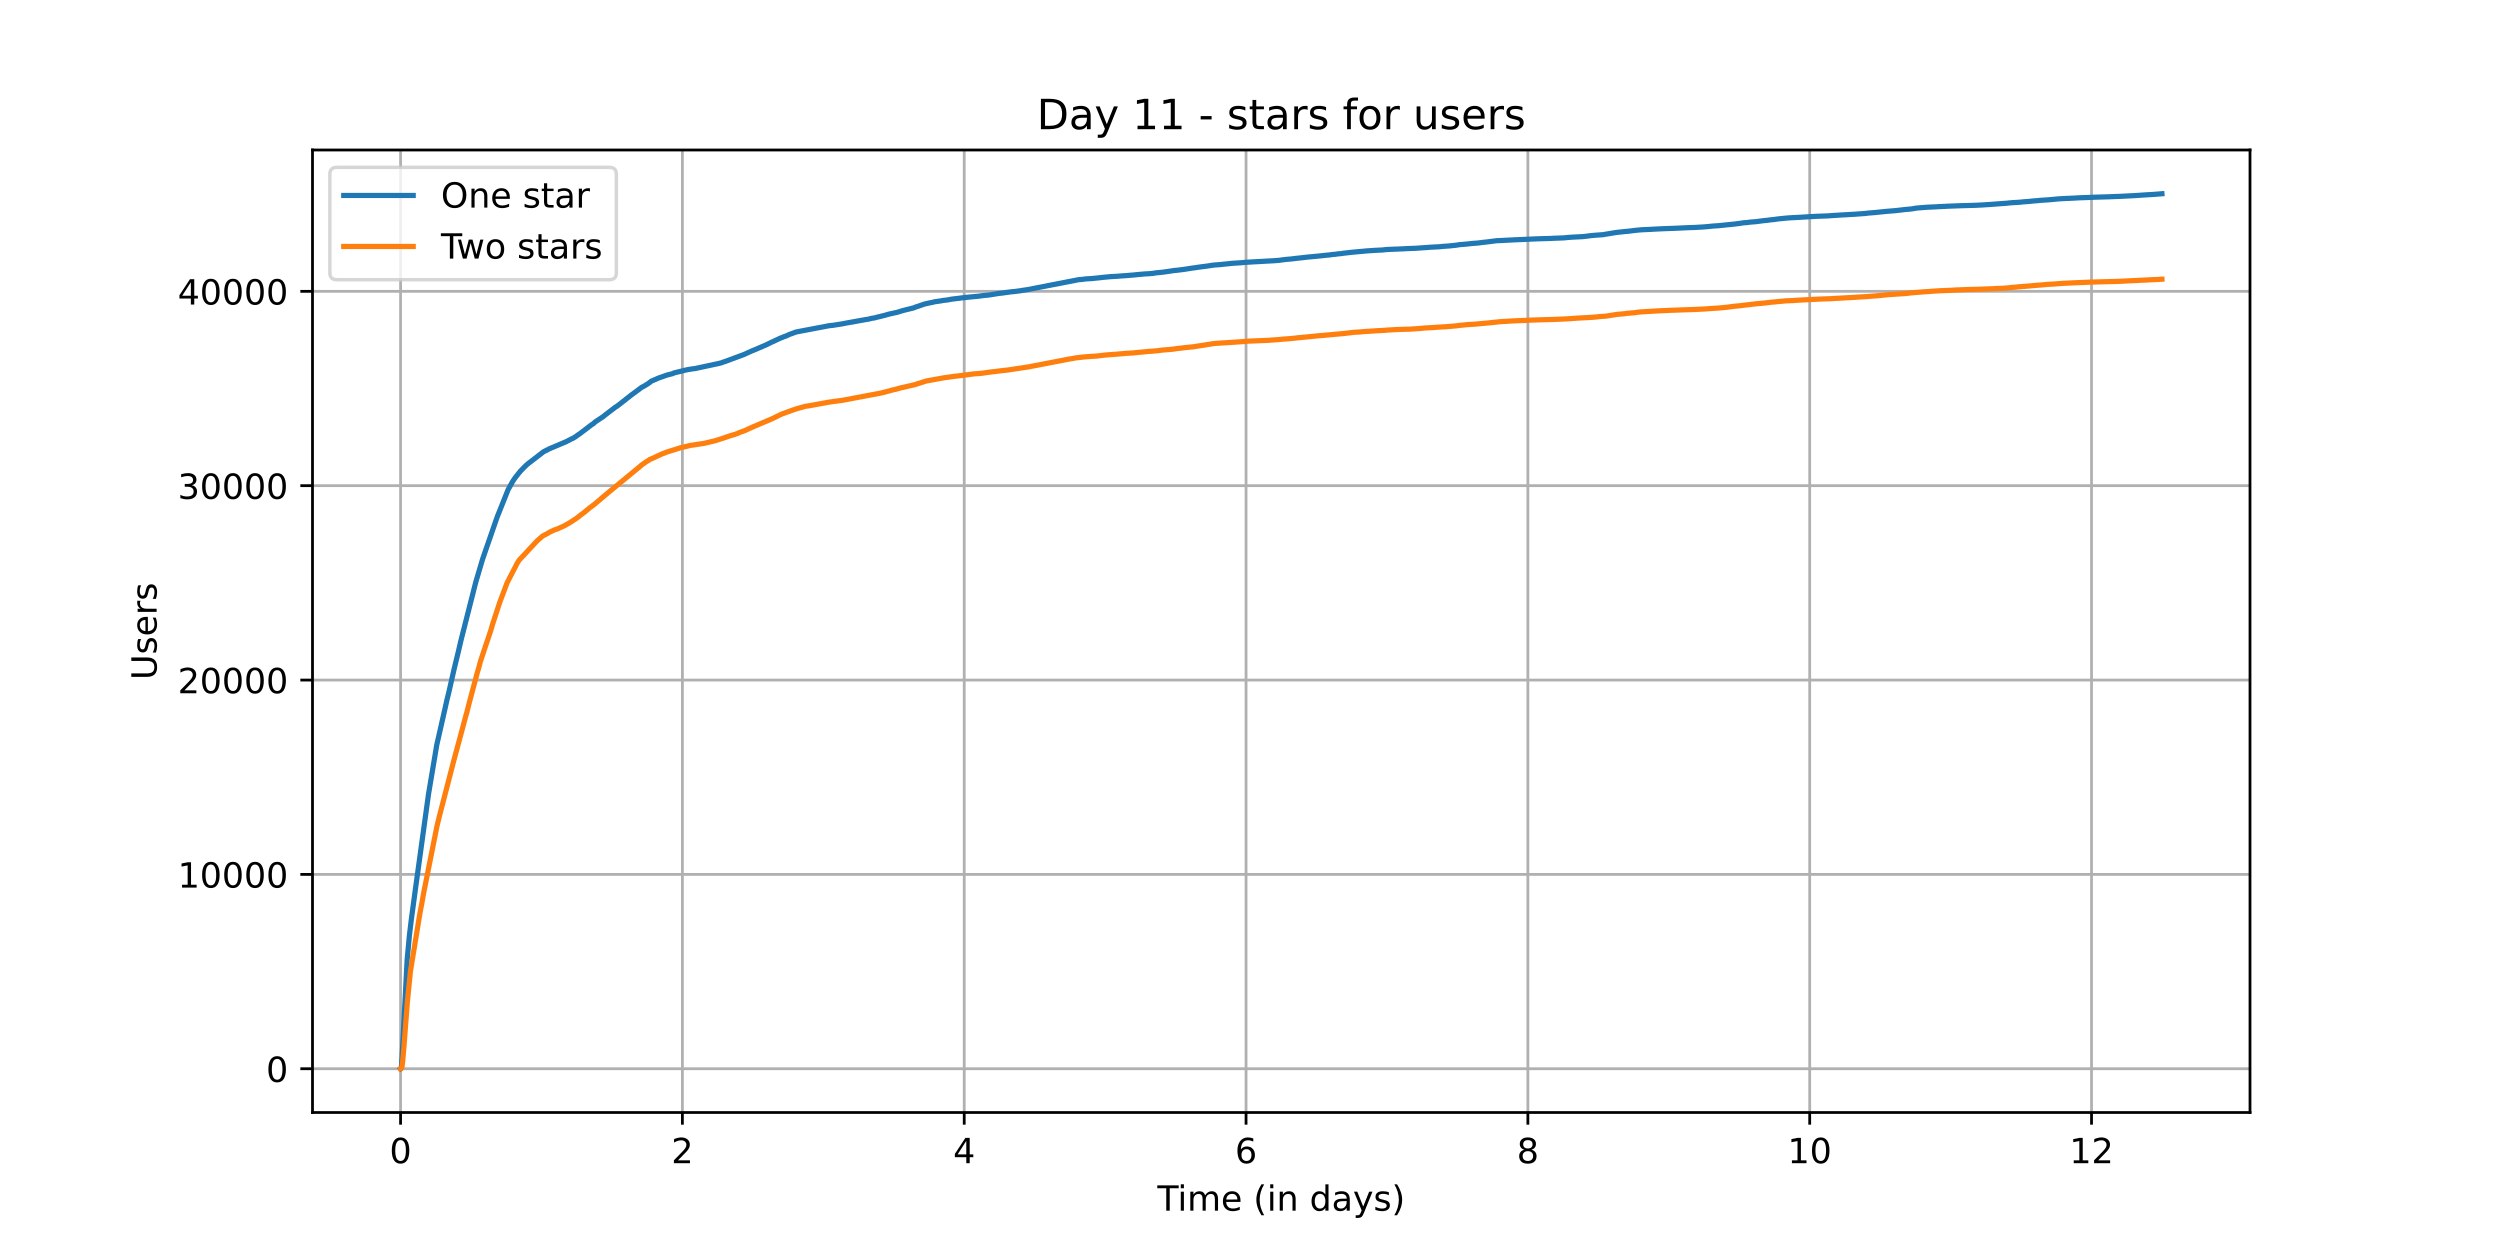<?xml version="1.0" encoding="utf-8" standalone="no"?>
<!DOCTYPE svg PUBLIC "-//W3C//DTD SVG 1.1//EN"
  "http://www.w3.org/Graphics/SVG/1.1/DTD/svg11.dtd">
<!-- Created with matplotlib (https://matplotlib.org/) -->
<svg height="360pt" version="1.1" viewBox="0 0 720 360" width="720pt" xmlns="http://www.w3.org/2000/svg" xmlns:xlink="http://www.w3.org/1999/xlink">
 <defs>
  <style type="text/css">*{stroke-linecap:butt;stroke-linejoin:round;}</style>
 </defs>
 <g id="figure_1">
  <g id="patch_1">
   <path d="M 0 360 
L 720 360 
L 720 0 
L 0 0 
z
" style="fill:#ffffff;"/>
  </g>
  <g id="axes_1">
   <g id="patch_2">
    <path d="M 90 320.4 
L 648 320.4 
L 648 43.2 
L 90 43.2 
z
" style="fill:#ffffff;"/>
   </g>
   <g id="matplotlib.axis_1">
    <g id="xtick_1">
     <g id="line2d_1">
      <path clip-path="url(#pc67ee08945)" d="M 115.364 320.4 
L 115.364 43.2 
" style="fill:none;stroke:#b0b0b0;stroke-linecap:square;stroke-width:0.8;"/>
     </g>
     <g id="line2d_2">
      <defs>
       <path d="M 0 0 
L 0 3.5 
" id="m24ef8c7e01" style="stroke:#000000;stroke-width:0.8;"/>
      </defs>
      <g>
       <use style="stroke:#000000;stroke-width:0.8;" x="115.364" xlink:href="#m24ef8c7e01" y="320.4"/>
      </g>
     </g>
     <g id="text_1">
      <!-- 0 -->
      <g transform="translate(112.182 334.998)scale(0.1 -0.1)">
       <defs>
        <path d="M 31.781 66.406 
Q 24.172 66.406 20.328 58.906 
Q 16.5 51.422 16.5 36.375 
Q 16.5 21.391 20.328 13.891 
Q 24.172 6.391 31.781 6.391 
Q 39.453 6.391 43.281 13.891 
Q 47.125 21.391 47.125 36.375 
Q 47.125 51.422 43.281 58.906 
Q 39.453 66.406 31.781 66.406 
z
M 31.781 74.219 
Q 44.047 74.219 50.516 64.516 
Q 56.984 54.828 56.984 36.375 
Q 56.984 17.969 50.516 8.266 
Q 44.047 -1.422 31.781 -1.422 
Q 19.531 -1.422 13.062 8.266 
Q 6.594 17.969 6.594 36.375 
Q 6.594 54.828 13.062 64.516 
Q 19.531 74.219 31.781 74.219 
z
" id="DejaVuSans-48"/>
       </defs>
       <use xlink:href="#DejaVuSans-48"/>
      </g>
     </g>
    </g>
    <g id="xtick_2">
     <g id="line2d_3">
      <path clip-path="url(#pc67ee08945)" d="M 196.53 320.4 
L 196.53 43.2 
" style="fill:none;stroke:#b0b0b0;stroke-linecap:square;stroke-width:0.8;"/>
     </g>
     <g id="line2d_4">
      <g>
       <use style="stroke:#000000;stroke-width:0.8;" x="196.53" xlink:href="#m24ef8c7e01" y="320.4"/>
      </g>
     </g>
     <g id="text_2">
      <!-- 2 -->
      <g transform="translate(193.348 334.998)scale(0.1 -0.1)">
       <defs>
        <path d="M 19.188 8.297 
L 53.609 8.297 
L 53.609 0 
L 7.328 0 
L 7.328 8.297 
Q 12.938 14.109 22.625 23.891 
Q 32.328 33.688 34.812 36.531 
Q 39.547 41.844 41.422 45.531 
Q 43.312 49.219 43.312 52.781 
Q 43.312 58.594 39.234 62.25 
Q 35.156 65.922 28.609 65.922 
Q 23.969 65.922 18.812 64.312 
Q 13.672 62.703 7.812 59.422 
L 7.812 69.391 
Q 13.766 71.781 18.938 73 
Q 24.125 74.219 28.422 74.219 
Q 39.75 74.219 46.484 68.547 
Q 53.219 62.891 53.219 53.422 
Q 53.219 48.922 51.531 44.891 
Q 49.859 40.875 45.406 35.406 
Q 44.188 33.984 37.641 27.219 
Q 31.109 20.453 19.188 8.297 
z
" id="DejaVuSans-50"/>
       </defs>
       <use xlink:href="#DejaVuSans-50"/>
      </g>
     </g>
    </g>
    <g id="xtick_3">
     <g id="line2d_5">
      <path clip-path="url(#pc67ee08945)" d="M 277.696 320.4 
L 277.696 43.2 
" style="fill:none;stroke:#b0b0b0;stroke-linecap:square;stroke-width:0.8;"/>
     </g>
     <g id="line2d_6">
      <g>
       <use style="stroke:#000000;stroke-width:0.8;" x="277.696" xlink:href="#m24ef8c7e01" y="320.4"/>
      </g>
     </g>
     <g id="text_3">
      <!-- 4 -->
      <g transform="translate(274.514 334.998)scale(0.1 -0.1)">
       <defs>
        <path d="M 37.797 64.312 
L 12.891 25.391 
L 37.797 25.391 
z
M 35.203 72.906 
L 47.609 72.906 
L 47.609 25.391 
L 58.016 25.391 
L 58.016 17.188 
L 47.609 17.188 
L 47.609 0 
L 37.797 0 
L 37.797 17.188 
L 4.891 17.188 
L 4.891 26.703 
z
" id="DejaVuSans-52"/>
       </defs>
       <use xlink:href="#DejaVuSans-52"/>
      </g>
     </g>
    </g>
    <g id="xtick_4">
     <g id="line2d_7">
      <path clip-path="url(#pc67ee08945)" d="M 358.862 320.4 
L 358.862 43.2 
" style="fill:none;stroke:#b0b0b0;stroke-linecap:square;stroke-width:0.8;"/>
     </g>
     <g id="line2d_8">
      <g>
       <use style="stroke:#000000;stroke-width:0.8;" x="358.862" xlink:href="#m24ef8c7e01" y="320.4"/>
      </g>
     </g>
     <g id="text_4">
      <!-- 6 -->
      <g transform="translate(355.681 334.998)scale(0.1 -0.1)">
       <defs>
        <path d="M 33.016 40.375 
Q 26.375 40.375 22.484 35.828 
Q 18.609 31.297 18.609 23.391 
Q 18.609 15.531 22.484 10.953 
Q 26.375 6.391 33.016 6.391 
Q 39.656 6.391 43.531 10.953 
Q 47.406 15.531 47.406 23.391 
Q 47.406 31.297 43.531 35.828 
Q 39.656 40.375 33.016 40.375 
z
M 52.594 71.297 
L 52.594 62.312 
Q 48.875 64.062 45.094 64.984 
Q 41.312 65.922 37.594 65.922 
Q 27.828 65.922 22.672 59.328 
Q 17.531 52.734 16.797 39.406 
Q 19.672 43.656 24.016 45.922 
Q 28.375 48.188 33.594 48.188 
Q 44.578 48.188 50.953 41.516 
Q 57.328 34.859 57.328 23.391 
Q 57.328 12.156 50.688 5.359 
Q 44.047 -1.422 33.016 -1.422 
Q 20.359 -1.422 13.672 8.266 
Q 6.984 17.969 6.984 36.375 
Q 6.984 53.656 15.188 63.938 
Q 23.391 74.219 37.203 74.219 
Q 40.922 74.219 44.703 73.484 
Q 48.484 72.75 52.594 71.297 
z
" id="DejaVuSans-54"/>
       </defs>
       <use xlink:href="#DejaVuSans-54"/>
      </g>
     </g>
    </g>
    <g id="xtick_5">
     <g id="line2d_9">
      <path clip-path="url(#pc67ee08945)" d="M 440.028 320.4 
L 440.028 43.2 
" style="fill:none;stroke:#b0b0b0;stroke-linecap:square;stroke-width:0.8;"/>
     </g>
     <g id="line2d_10">
      <g>
       <use style="stroke:#000000;stroke-width:0.8;" x="440.028" xlink:href="#m24ef8c7e01" y="320.4"/>
      </g>
     </g>
     <g id="text_5">
      <!-- 8 -->
      <g transform="translate(436.847 334.998)scale(0.1 -0.1)">
       <defs>
        <path d="M 31.781 34.625 
Q 24.75 34.625 20.719 30.859 
Q 16.703 27.094 16.703 20.516 
Q 16.703 13.922 20.719 10.156 
Q 24.75 6.391 31.781 6.391 
Q 38.812 6.391 42.859 10.172 
Q 46.922 13.969 46.922 20.516 
Q 46.922 27.094 42.891 30.859 
Q 38.875 34.625 31.781 34.625 
z
M 21.922 38.812 
Q 15.578 40.375 12.031 44.719 
Q 8.5 49.078 8.5 55.328 
Q 8.5 64.062 14.719 69.141 
Q 20.953 74.219 31.781 74.219 
Q 42.672 74.219 48.875 69.141 
Q 55.078 64.062 55.078 55.328 
Q 55.078 49.078 51.531 44.719 
Q 48 40.375 41.703 38.812 
Q 48.828 37.156 52.797 32.312 
Q 56.781 27.484 56.781 20.516 
Q 56.781 9.906 50.312 4.234 
Q 43.844 -1.422 31.781 -1.422 
Q 19.734 -1.422 13.25 4.234 
Q 6.781 9.906 6.781 20.516 
Q 6.781 27.484 10.781 32.312 
Q 14.797 37.156 21.922 38.812 
z
M 18.312 54.391 
Q 18.312 48.734 21.844 45.562 
Q 25.391 42.391 31.781 42.391 
Q 38.141 42.391 41.719 45.562 
Q 45.312 48.734 45.312 54.391 
Q 45.312 60.062 41.719 63.234 
Q 38.141 66.406 31.781 66.406 
Q 25.391 66.406 21.844 63.234 
Q 18.312 60.062 18.312 54.391 
z
" id="DejaVuSans-56"/>
       </defs>
       <use xlink:href="#DejaVuSans-56"/>
      </g>
     </g>
    </g>
    <g id="xtick_6">
     <g id="line2d_11">
      <path clip-path="url(#pc67ee08945)" d="M 521.194 320.4 
L 521.194 43.2 
" style="fill:none;stroke:#b0b0b0;stroke-linecap:square;stroke-width:0.8;"/>
     </g>
     <g id="line2d_12">
      <g>
       <use style="stroke:#000000;stroke-width:0.8;" x="521.194" xlink:href="#m24ef8c7e01" y="320.4"/>
      </g>
     </g>
     <g id="text_6">
      <!-- 10 -->
      <g transform="translate(514.831 334.998)scale(0.1 -0.1)">
       <defs>
        <path d="M 12.406 8.297 
L 28.516 8.297 
L 28.516 63.922 
L 10.984 60.406 
L 10.984 69.391 
L 28.422 72.906 
L 38.281 72.906 
L 38.281 8.297 
L 54.391 8.297 
L 54.391 0 
L 12.406 0 
z
" id="DejaVuSans-49"/>
       </defs>
       <use xlink:href="#DejaVuSans-49"/>
       <use x="63.623" xlink:href="#DejaVuSans-48"/>
      </g>
     </g>
    </g>
    <g id="xtick_7">
     <g id="line2d_13">
      <path clip-path="url(#pc67ee08945)" d="M 602.36 320.4 
L 602.36 43.2 
" style="fill:none;stroke:#b0b0b0;stroke-linecap:square;stroke-width:0.8;"/>
     </g>
     <g id="line2d_14">
      <g>
       <use style="stroke:#000000;stroke-width:0.8;" x="602.36" xlink:href="#m24ef8c7e01" y="320.4"/>
      </g>
     </g>
     <g id="text_7">
      <!-- 12 -->
      <g transform="translate(595.997 334.998)scale(0.1 -0.1)">
       <use xlink:href="#DejaVuSans-49"/>
       <use x="63.623" xlink:href="#DejaVuSans-50"/>
      </g>
     </g>
    </g>
    <g id="text_8">
     <!-- Time (in days) -->
     <g transform="translate(333.327 348.677)scale(0.1 -0.1)">
      <defs>
       <path d="M -0.297 72.906 
L 61.375 72.906 
L 61.375 64.594 
L 35.5 64.594 
L 35.5 0 
L 25.594 0 
L 25.594 64.594 
L -0.297 64.594 
z
" id="DejaVuSans-84"/>
       <path d="M 9.422 54.688 
L 18.406 54.688 
L 18.406 0 
L 9.422 0 
z
M 9.422 75.984 
L 18.406 75.984 
L 18.406 64.594 
L 9.422 64.594 
z
" id="DejaVuSans-105"/>
       <path d="M 52 44.188 
Q 55.375 50.25 60.062 53.125 
Q 64.75 56 71.094 56 
Q 79.641 56 84.281 50.016 
Q 88.922 44.047 88.922 33.016 
L 88.922 0 
L 79.891 0 
L 79.891 32.719 
Q 79.891 40.578 77.094 44.375 
Q 74.312 48.188 68.609 48.188 
Q 61.625 48.188 57.562 43.547 
Q 53.516 38.922 53.516 30.906 
L 53.516 0 
L 44.484 0 
L 44.484 32.719 
Q 44.484 40.625 41.703 44.406 
Q 38.922 48.188 33.109 48.188 
Q 26.219 48.188 22.156 43.531 
Q 18.109 38.875 18.109 30.906 
L 18.109 0 
L 9.078 0 
L 9.078 54.688 
L 18.109 54.688 
L 18.109 46.188 
Q 21.188 51.219 25.484 53.609 
Q 29.781 56 35.688 56 
Q 41.656 56 45.828 52.969 
Q 50 49.953 52 44.188 
z
" id="DejaVuSans-109"/>
       <path d="M 56.203 29.594 
L 56.203 25.203 
L 14.891 25.203 
Q 15.484 15.922 20.484 11.062 
Q 25.484 6.203 34.422 6.203 
Q 39.594 6.203 44.453 7.469 
Q 49.312 8.734 54.109 11.281 
L 54.109 2.781 
Q 49.266 0.734 44.188 -0.344 
Q 39.109 -1.422 33.891 -1.422 
Q 20.797 -1.422 13.156 6.188 
Q 5.516 13.812 5.516 26.812 
Q 5.516 40.234 12.766 48.109 
Q 20.016 56 32.328 56 
Q 43.359 56 49.781 48.891 
Q 56.203 41.797 56.203 29.594 
z
M 47.219 32.234 
Q 47.125 39.594 43.094 43.984 
Q 39.062 48.391 32.422 48.391 
Q 24.906 48.391 20.391 44.141 
Q 15.875 39.891 15.188 32.172 
z
" id="DejaVuSans-101"/>
       <path id="DejaVuSans-32"/>
       <path d="M 31 75.875 
Q 24.469 64.656 21.281 53.656 
Q 18.109 42.672 18.109 31.391 
Q 18.109 20.125 21.312 9.062 
Q 24.516 -2 31 -13.188 
L 23.188 -13.188 
Q 15.875 -1.703 12.234 9.375 
Q 8.594 20.453 8.594 31.391 
Q 8.594 42.281 12.203 53.312 
Q 15.828 64.359 23.188 75.875 
z
" id="DejaVuSans-40"/>
       <path d="M 54.891 33.016 
L 54.891 0 
L 45.906 0 
L 45.906 32.719 
Q 45.906 40.484 42.875 44.328 
Q 39.844 48.188 33.797 48.188 
Q 26.516 48.188 22.312 43.547 
Q 18.109 38.922 18.109 30.906 
L 18.109 0 
L 9.078 0 
L 9.078 54.688 
L 18.109 54.688 
L 18.109 46.188 
Q 21.344 51.125 25.703 53.562 
Q 30.078 56 35.797 56 
Q 45.219 56 50.047 50.172 
Q 54.891 44.344 54.891 33.016 
z
" id="DejaVuSans-110"/>
       <path d="M 45.406 46.391 
L 45.406 75.984 
L 54.391 75.984 
L 54.391 0 
L 45.406 0 
L 45.406 8.203 
Q 42.578 3.328 38.25 0.953 
Q 33.938 -1.422 27.875 -1.422 
Q 17.969 -1.422 11.734 6.484 
Q 5.516 14.406 5.516 27.297 
Q 5.516 40.188 11.734 48.094 
Q 17.969 56 27.875 56 
Q 33.938 56 38.25 53.625 
Q 42.578 51.266 45.406 46.391 
z
M 14.797 27.297 
Q 14.797 17.391 18.875 11.75 
Q 22.953 6.109 30.078 6.109 
Q 37.203 6.109 41.297 11.75 
Q 45.406 17.391 45.406 27.297 
Q 45.406 37.203 41.297 42.844 
Q 37.203 48.484 30.078 48.484 
Q 22.953 48.484 18.875 42.844 
Q 14.797 37.203 14.797 27.297 
z
" id="DejaVuSans-100"/>
       <path d="M 34.281 27.484 
Q 23.391 27.484 19.188 25 
Q 14.984 22.516 14.984 16.5 
Q 14.984 11.719 18.141 8.906 
Q 21.297 6.109 26.703 6.109 
Q 34.188 6.109 38.703 11.406 
Q 43.219 16.703 43.219 25.484 
L 43.219 27.484 
z
M 52.203 31.203 
L 52.203 0 
L 43.219 0 
L 43.219 8.297 
Q 40.141 3.328 35.547 0.953 
Q 30.953 -1.422 24.312 -1.422 
Q 15.922 -1.422 10.953 3.297 
Q 6 8.016 6 15.922 
Q 6 25.141 12.172 29.828 
Q 18.359 34.516 30.609 34.516 
L 43.219 34.516 
L 43.219 35.406 
Q 43.219 41.609 39.141 45 
Q 35.062 48.391 27.688 48.391 
Q 23 48.391 18.547 47.266 
Q 14.109 46.141 10.016 43.891 
L 10.016 52.203 
Q 14.938 54.109 19.578 55.047 
Q 24.219 56 28.609 56 
Q 40.484 56 46.344 49.844 
Q 52.203 43.703 52.203 31.203 
z
" id="DejaVuSans-97"/>
       <path d="M 32.172 -5.078 
Q 28.375 -14.844 24.75 -17.812 
Q 21.141 -20.797 15.094 -20.797 
L 7.906 -20.797 
L 7.906 -13.281 
L 13.188 -13.281 
Q 16.891 -13.281 18.938 -11.516 
Q 21 -9.766 23.484 -3.219 
L 25.094 0.875 
L 2.984 54.688 
L 12.5 54.688 
L 29.594 11.922 
L 46.688 54.688 
L 56.203 54.688 
z
" id="DejaVuSans-121"/>
       <path d="M 44.281 53.078 
L 44.281 44.578 
Q 40.484 46.531 36.375 47.5 
Q 32.281 48.484 27.875 48.484 
Q 21.188 48.484 17.844 46.438 
Q 14.5 44.391 14.5 40.281 
Q 14.5 37.156 16.891 35.375 
Q 19.281 33.594 26.516 31.984 
L 29.594 31.297 
Q 39.156 29.25 43.188 25.516 
Q 47.219 21.781 47.219 15.094 
Q 47.219 7.469 41.188 3.016 
Q 35.156 -1.422 24.609 -1.422 
Q 20.219 -1.422 15.453 -0.562 
Q 10.688 0.297 5.422 2 
L 5.422 11.281 
Q 10.406 8.688 15.234 7.391 
Q 20.062 6.109 24.812 6.109 
Q 31.156 6.109 34.562 8.281 
Q 37.984 10.453 37.984 14.406 
Q 37.984 18.062 35.516 20.016 
Q 33.062 21.969 24.703 23.781 
L 21.578 24.516 
Q 13.234 26.266 9.516 29.906 
Q 5.812 33.547 5.812 39.891 
Q 5.812 47.609 11.281 51.797 
Q 16.75 56 26.812 56 
Q 31.781 56 36.172 55.266 
Q 40.578 54.547 44.281 53.078 
z
" id="DejaVuSans-115"/>
       <path d="M 8.016 75.875 
L 15.828 75.875 
Q 23.141 64.359 26.781 53.312 
Q 30.422 42.281 30.422 31.391 
Q 30.422 20.453 26.781 9.375 
Q 23.141 -1.703 15.828 -13.188 
L 8.016 -13.188 
Q 14.5 -2 17.703 9.062 
Q 20.906 20.125 20.906 31.391 
Q 20.906 42.672 17.703 53.656 
Q 14.5 64.656 8.016 75.875 
z
" id="DejaVuSans-41"/>
      </defs>
      <use xlink:href="#DejaVuSans-84"/>
      <use x="57.959" xlink:href="#DejaVuSans-105"/>
      <use x="85.742" xlink:href="#DejaVuSans-109"/>
      <use x="183.154" xlink:href="#DejaVuSans-101"/>
      <use x="244.678" xlink:href="#DejaVuSans-32"/>
      <use x="276.465" xlink:href="#DejaVuSans-40"/>
      <use x="315.479" xlink:href="#DejaVuSans-105"/>
      <use x="343.262" xlink:href="#DejaVuSans-110"/>
      <use x="406.641" xlink:href="#DejaVuSans-32"/>
      <use x="438.428" xlink:href="#DejaVuSans-100"/>
      <use x="501.904" xlink:href="#DejaVuSans-97"/>
      <use x="563.184" xlink:href="#DejaVuSans-121"/>
      <use x="622.363" xlink:href="#DejaVuSans-115"/>
      <use x="674.463" xlink:href="#DejaVuSans-41"/>
     </g>
    </g>
   </g>
   <g id="matplotlib.axis_2">
    <g id="ytick_1">
     <g id="line2d_15">
      <path clip-path="url(#pc67ee08945)" d="M 90 307.8 
L 648 307.8 
" style="fill:none;stroke:#b0b0b0;stroke-linecap:square;stroke-width:0.8;"/>
     </g>
     <g id="line2d_16">
      <defs>
       <path d="M 0 0 
L -3.5 0 
" id="m9cf38a44ca" style="stroke:#000000;stroke-width:0.8;"/>
      </defs>
      <g>
       <use style="stroke:#000000;stroke-width:0.8;" x="90" xlink:href="#m9cf38a44ca" y="307.8"/>
      </g>
     </g>
     <g id="text_9">
      <!-- 0 -->
      <g transform="translate(76.638 311.599)scale(0.1 -0.1)">
       <use xlink:href="#DejaVuSans-48"/>
      </g>
     </g>
    </g>
    <g id="ytick_2">
     <g id="line2d_17">
      <path clip-path="url(#pc67ee08945)" d="M 90 251.826 
L 648 251.826 
" style="fill:none;stroke:#b0b0b0;stroke-linecap:square;stroke-width:0.8;"/>
     </g>
     <g id="line2d_18">
      <g>
       <use style="stroke:#000000;stroke-width:0.8;" x="90" xlink:href="#m9cf38a44ca" y="251.826"/>
      </g>
     </g>
     <g id="text_10">
      <!-- 10000 -->
      <g transform="translate(51.188 255.625)scale(0.1 -0.1)">
       <use xlink:href="#DejaVuSans-49"/>
       <use x="63.623" xlink:href="#DejaVuSans-48"/>
       <use x="127.246" xlink:href="#DejaVuSans-48"/>
       <use x="190.869" xlink:href="#DejaVuSans-48"/>
       <use x="254.492" xlink:href="#DejaVuSans-48"/>
      </g>
     </g>
    </g>
    <g id="ytick_3">
     <g id="line2d_19">
      <path clip-path="url(#pc67ee08945)" d="M 90 195.852 
L 648 195.852 
" style="fill:none;stroke:#b0b0b0;stroke-linecap:square;stroke-width:0.8;"/>
     </g>
     <g id="line2d_20">
      <g>
       <use style="stroke:#000000;stroke-width:0.8;" x="90" xlink:href="#m9cf38a44ca" y="195.852"/>
      </g>
     </g>
     <g id="text_11">
      <!-- 20000 -->
      <g transform="translate(51.188 199.651)scale(0.1 -0.1)">
       <use xlink:href="#DejaVuSans-50"/>
       <use x="63.623" xlink:href="#DejaVuSans-48"/>
       <use x="127.246" xlink:href="#DejaVuSans-48"/>
       <use x="190.869" xlink:href="#DejaVuSans-48"/>
       <use x="254.492" xlink:href="#DejaVuSans-48"/>
      </g>
     </g>
    </g>
    <g id="ytick_4">
     <g id="line2d_21">
      <path clip-path="url(#pc67ee08945)" d="M 90 139.878 
L 648 139.878 
" style="fill:none;stroke:#b0b0b0;stroke-linecap:square;stroke-width:0.8;"/>
     </g>
     <g id="line2d_22">
      <g>
       <use style="stroke:#000000;stroke-width:0.8;" x="90" xlink:href="#m9cf38a44ca" y="139.878"/>
      </g>
     </g>
     <g id="text_12">
      <!-- 30000 -->
      <g transform="translate(51.188 143.678)scale(0.1 -0.1)">
       <defs>
        <path d="M 40.578 39.312 
Q 47.656 37.797 51.625 33 
Q 55.609 28.219 55.609 21.188 
Q 55.609 10.406 48.188 4.484 
Q 40.766 -1.422 27.094 -1.422 
Q 22.516 -1.422 17.656 -0.516 
Q 12.797 0.391 7.625 2.203 
L 7.625 11.719 
Q 11.719 9.328 16.594 8.109 
Q 21.484 6.891 26.812 6.891 
Q 36.078 6.891 40.938 10.547 
Q 45.797 14.203 45.797 21.188 
Q 45.797 27.641 41.281 31.266 
Q 36.766 34.906 28.719 34.906 
L 20.219 34.906 
L 20.219 43.016 
L 29.109 43.016 
Q 36.375 43.016 40.234 45.922 
Q 44.094 48.828 44.094 54.297 
Q 44.094 59.906 40.109 62.906 
Q 36.141 65.922 28.719 65.922 
Q 24.656 65.922 20.016 65.031 
Q 15.375 64.156 9.812 62.312 
L 9.812 71.094 
Q 15.438 72.656 20.344 73.438 
Q 25.25 74.219 29.594 74.219 
Q 40.828 74.219 47.359 69.109 
Q 53.906 64.016 53.906 55.328 
Q 53.906 49.266 50.438 45.094 
Q 46.969 40.922 40.578 39.312 
z
" id="DejaVuSans-51"/>
       </defs>
       <use xlink:href="#DejaVuSans-51"/>
       <use x="63.623" xlink:href="#DejaVuSans-48"/>
       <use x="127.246" xlink:href="#DejaVuSans-48"/>
       <use x="190.869" xlink:href="#DejaVuSans-48"/>
       <use x="254.492" xlink:href="#DejaVuSans-48"/>
      </g>
     </g>
    </g>
    <g id="ytick_5">
     <g id="line2d_23">
      <path clip-path="url(#pc67ee08945)" d="M 90 83.904 
L 648 83.904 
" style="fill:none;stroke:#b0b0b0;stroke-linecap:square;stroke-width:0.8;"/>
     </g>
     <g id="line2d_24">
      <g>
       <use style="stroke:#000000;stroke-width:0.8;" x="90" xlink:href="#m9cf38a44ca" y="83.904"/>
      </g>
     </g>
     <g id="text_13">
      <!-- 40000 -->
      <g transform="translate(51.188 87.704)scale(0.1 -0.1)">
       <use xlink:href="#DejaVuSans-52"/>
       <use x="63.623" xlink:href="#DejaVuSans-48"/>
       <use x="127.246" xlink:href="#DejaVuSans-48"/>
       <use x="190.869" xlink:href="#DejaVuSans-48"/>
       <use x="254.492" xlink:href="#DejaVuSans-48"/>
      </g>
     </g>
    </g>
    <g id="text_14">
     <!-- Users -->
     <g transform="translate(45.108 195.801)rotate(-90)scale(0.1 -0.1)">
      <defs>
       <path d="M 8.688 72.906 
L 18.609 72.906 
L 18.609 28.609 
Q 18.609 16.891 22.844 11.734 
Q 27.094 6.594 36.625 6.594 
Q 46.094 6.594 50.344 11.734 
Q 54.594 16.891 54.594 28.609 
L 54.594 72.906 
L 64.5 72.906 
L 64.5 27.391 
Q 64.5 13.141 57.438 5.859 
Q 50.391 -1.422 36.625 -1.422 
Q 22.797 -1.422 15.734 5.859 
Q 8.688 13.141 8.688 27.391 
z
" id="DejaVuSans-85"/>
       <path d="M 41.109 46.297 
Q 39.594 47.172 37.812 47.578 
Q 36.031 48 33.891 48 
Q 26.266 48 22.188 43.047 
Q 18.109 38.094 18.109 28.812 
L 18.109 0 
L 9.078 0 
L 9.078 54.688 
L 18.109 54.688 
L 18.109 46.188 
Q 20.953 51.172 25.484 53.578 
Q 30.031 56 36.531 56 
Q 37.453 56 38.578 55.875 
Q 39.703 55.766 41.062 55.516 
z
" id="DejaVuSans-114"/>
      </defs>
      <use xlink:href="#DejaVuSans-85"/>
      <use x="73.193" xlink:href="#DejaVuSans-115"/>
      <use x="125.293" xlink:href="#DejaVuSans-101"/>
      <use x="186.816" xlink:href="#DejaVuSans-114"/>
      <use x="227.93" xlink:href="#DejaVuSans-115"/>
     </g>
    </g>
   </g>
   <g id="line2d_25">
    <path clip-path="url(#pc67ee08945)" d="M 115.364 307.8 
L 115.506 307.699 
L 115.591 307.358 
L 115.814 304.167 
L 117.266 276.326 
L 117.909 269.424 
L 118.467 264.767 
L 119.697 255.655 
L 123.412 228.709 
L 125.786 214.548 
L 127.83 205.547 
L 128.221 203.823 
L 128.724 201.567 
L 129.115 199.989 
L 129.311 199.171 
L 130.736 192.902 
L 132.105 187.243 
L 132.719 184.59 
L 137.02 167.669 
L 138.975 161.064 
L 139.338 160.007 
L 143.194 148.868 
L 143.389 148.375 
L 143.78 147.418 
L 146.323 141.043 
L 147.356 139.184 
L 147.608 138.725 
L 148.083 137.992 
L 148.53 137.388 
L 149.816 135.759 
L 149.955 135.619 
L 150.123 135.44 
L 151.1 134.427 
L 151.296 134.264 
L 151.491 134.051 
L 151.715 133.861 
L 152.218 133.419 
L 152.581 133.161 
L 156.463 130.161 
L 156.631 130.066 
L 158.167 129.277 
L 158.641 129.07 
L 163.11 127.178 
L 164.649 126.372 
L 165.068 126.193 
L 165.431 125.974 
L 165.906 125.667 
L 166.157 125.471 
L 166.52 125.208 
L 166.772 125.056 
L 167.358 124.625 
L 170.402 122.303 
L 170.906 122.006 
L 171.352 121.553 
L 173.727 119.985 
L 174.202 119.577 
L 177.246 117.254 
L 177.804 116.912 
L 178.447 116.409 
L 178.642 116.269 
L 179.033 115.961 
L 179.564 115.524 
L 179.843 115.345 
L 180.318 114.936 
L 180.904 114.477 
L 181.044 114.393 
L 181.546 113.962 
L 183.808 112.306 
L 184.479 111.791 
L 184.758 111.584 
L 185.596 111.141 
L 185.959 110.923 
L 186.155 110.783 
L 186.378 110.666 
L 186.574 110.537 
L 186.909 110.285 
L 187.132 110.139 
L 187.579 109.776 
L 188.082 109.563 
L 188.445 109.401 
L 188.696 109.305 
L 189.534 108.925 
L 189.813 108.824 
L 192.327 107.94 
L 192.83 107.839 
L 193.695 107.604 
L 194.114 107.408 
L 194.477 107.313 
L 196.966 106.708 
L 197.329 106.602 
L 197.888 106.501 
L 198.195 106.428 
L 198.865 106.322 
L 199.34 106.249 
L 200.177 106.143 
L 207.104 104.66 
L 207.3 104.592 
L 207.747 104.503 
L 208.11 104.341 
L 209.003 104.049 
L 213.5 102.381 
L 214.144 102.141 
L 216.713 100.988 
L 216.936 100.915 
L 220.595 99.348 
L 221.88 98.71 
L 223.919 97.769 
L 224.812 97.355 
L 225.12 97.254 
L 225.79 96.969 
L 226.516 96.717 
L 227.438 96.275 
L 227.773 96.174 
L 228.332 95.961 
L 228.89 95.76 
L 229.086 95.67 
L 229.533 95.564 
L 238.805 93.801 
L 239.867 93.694 
L 242.604 93.263 
L 243.106 93.163 
L 243.693 93.045 
L 249.447 92.015 
L 250.145 91.914 
L 250.425 91.83 
L 250.845 91.735 
L 251.07 91.668 
L 251.825 91.567 
L 252.774 91.299 
L 253.305 91.192 
L 255.232 90.7 
L 255.539 90.593 
L 256.349 90.386 
L 257.327 90.185 
L 257.606 90.101 
L 258.193 90 
L 259.366 89.647 
L 259.673 89.547 
L 259.953 89.463 
L 260.735 89.261 
L 263.137 88.673 
L 263.808 88.382 
L 264.199 88.276 
L 266.266 87.56 
L 266.769 87.453 
L 267.495 87.274 
L 268.11 87.168 
L 268.753 87.028 
L 269.116 86.921 
L 271.072 86.642 
L 271.547 86.535 
L 272.692 86.412 
L 273.251 86.317 
L 273.474 86.261 
L 274.089 86.155 
L 275.458 85.987 
L 276.379 85.88 
L 276.854 85.802 
L 278 85.701 
L 278.307 85.64 
L 279.452 85.533 
L 280.486 85.433 
L 281.661 85.326 
L 283.396 85.091 
L 284.682 84.985 
L 287.643 84.509 
L 288.592 84.408 
L 289.011 84.352 
L 289.71 84.246 
L 291.274 84.039 
L 292.391 83.932 
L 294.011 83.714 
L 294.541 83.608 
L 294.933 83.563 
L 295.631 83.457 
L 295.91 83.412 
L 310.605 80.557 
L 311.583 80.473 
L 312.309 80.373 
L 312.728 80.322 
L 314.516 80.221 
L 314.935 80.171 
L 315.969 80.065 
L 316.332 80.031 
L 317.253 79.93 
L 317.672 79.874 
L 318.845 79.768 
L 319.906 79.667 
L 321.834 79.561 
L 322.811 79.477 
L 324.403 79.371 
L 325.408 79.281 
L 326.749 79.175 
L 327.168 79.124 
L 328.229 79.018 
L 328.564 78.996 
L 329.766 78.889 
L 330.491 78.856 
L 331.86 78.755 
L 332.168 78.699 
L 332.81 78.593 
L 333.873 78.492 
L 334.906 78.385 
L 336.805 78.111 
L 337.504 78.01 
L 338.034 77.915 
L 338.928 77.843 
L 339.766 77.736 
L 340.018 77.703 
L 340.912 77.596 
L 343.372 77.21 
L 344.21 77.109 
L 344.741 77.014 
L 346.417 76.785 
L 347.311 76.678 
L 349.602 76.331 
L 351.195 76.225 
L 352.396 76.091 
L 353.513 75.984 
L 354.799 75.839 
L 356.474 75.732 
L 357.256 75.688 
L 358.346 75.581 
L 359.211 75.52 
L 361.055 75.413 
L 361.837 75.368 
L 363.822 75.262 
L 364.633 75.212 
L 366.672 75.105 
L 367.566 75.038 
L 368.543 74.954 
L 369.241 74.848 
L 370.527 74.697 
L 371.839 74.59 
L 373.319 74.406 
L 374.325 74.299 
L 375.526 74.165 
L 376.392 74.059 
L 377.426 73.964 
L 378.543 73.857 
L 378.906 73.829 
L 379.967 73.723 
L 381.14 73.6 
L 382.006 73.499 
L 382.369 73.471 
L 383.291 73.376 
L 383.543 73.314 
L 384.744 73.213 
L 385.247 73.124 
L 386.337 73.023 
L 386.84 72.939 
L 387.762 72.833 
L 389.048 72.687 
L 390.11 72.581 
L 391.144 72.486 
L 392.401 72.379 
L 393.518 72.268 
L 395.11 72.161 
L 395.975 72.1 
L 398.154 71.993 
L 399.327 71.865 
L 401.617 71.758 
L 402.259 71.741 
L 404.605 71.641 
L 404.968 71.607 
L 407.817 71.501 
L 408.683 71.439 
L 410.107 71.333 
L 410.89 71.288 
L 412.063 71.187 
L 412.37 71.176 
L 414.492 71.07 
L 415.638 70.947 
L 417.313 70.84 
L 417.732 70.79 
L 418.821 70.683 
L 419.24 70.633 
L 419.911 70.538 
L 420.246 70.465 
L 421.67 70.359 
L 422.76 70.252 
L 423.739 70.146 
L 424.129 70.101 
L 425.61 69.995 
L 427.12 69.799 
L 428.154 69.693 
L 429.69 69.497 
L 430.501 69.39 
L 430.948 69.329 
L 433.267 69.223 
L 434.049 69.178 
L 436.061 69.077 
L 436.312 69.055 
L 436.954 69.038 
L 439.412 68.931 
L 439.747 68.915 
L 442.122 68.808 
L 442.848 68.775 
L 446.758 68.668 
L 447.568 68.618 
L 450.361 68.512 
L 451.451 68.4 
L 452.903 68.293 
L 453.629 68.26 
L 455.779 68.153 
L 457.064 68.008 
L 457.846 67.902 
L 458.265 67.846 
L 459.578 67.739 
L 459.942 67.711 
L 461.338 67.61 
L 461.673 67.588 
L 462.26 67.482 
L 465.612 66.928 
L 466.729 66.821 
L 467.958 66.681 
L 469.187 66.575 
L 470.722 66.373 
L 471.756 66.267 
L 472.789 66.172 
L 475.247 66.066 
L 475.582 66.049 
L 476.42 65.993 
L 478.626 65.886 
L 479.325 65.859 
L 482.201 65.752 
L 482.9 65.724 
L 485.134 65.618 
L 485.469 65.595 
L 488.401 65.495 
L 488.765 65.467 
L 490.496 65.366 
L 490.831 65.344 
L 492.06 65.237 
L 493.262 65.108 
L 494.965 65.002 
L 496.11 64.879 
L 497.116 64.778 
L 497.507 64.733 
L 498.596 64.627 
L 498.987 64.588 
L 499.937 64.482 
L 500.383 64.414 
L 501.221 64.314 
L 501.5 64.258 
L 502.283 64.151 
L 503.065 64.107 
L 503.819 64 
L 504.21 63.955 
L 505.607 63.849 
L 507.087 63.659 
L 507.898 63.552 
L 508.959 63.446 
L 509.685 63.345 
L 510.076 63.3 
L 511.081 63.205 
L 511.389 63.144 
L 512.198 63.037 
L 513.316 62.925 
L 514.377 62.819 
L 515.299 62.741 
L 517.338 62.634 
L 518.091 62.595 
L 519.879 62.489 
L 520.717 62.433 
L 522.644 62.327 
L 523.398 62.287 
L 526.359 62.181 
L 526.694 62.164 
L 527.671 62.08 
L 529.403 61.974 
L 530.215 61.918 
L 532.142 61.817 
L 532.505 61.789 
L 534.46 61.683 
L 535.41 61.604 
L 537.001 61.498 
L 537.253 61.47 
L 538.063 61.364 
L 538.956 61.297 
L 540.213 61.19 
L 541.33 61.073 
L 542.392 60.966 
L 543.425 60.866 
L 544.738 60.759 
L 545.632 60.687 
L 546.582 60.586 
L 547.001 60.53 
L 547.951 60.429 
L 548.371 60.373 
L 549.488 60.267 
L 550.438 60.183 
L 551.109 60.076 
L 551.695 59.959 
L 552.757 59.858 
L 554.098 59.752 
L 555.02 59.679 
L 557.423 59.573 
L 558.233 59.522 
L 560.356 59.422 
L 560.719 59.394 
L 563.679 59.287 
L 564.405 59.254 
L 568.203 59.147 
L 568.846 59.13 
L 570.996 59.024 
L 571.834 58.968 
L 573.398 58.867 
L 573.761 58.839 
L 574.654 58.772 
L 576.023 58.666 
L 576.889 58.604 
L 578.229 58.504 
L 578.508 58.459 
L 579.765 58.352 
L 580.519 58.313 
L 582.084 58.207 
L 582.531 58.14 
L 584.067 58.033 
L 584.431 58.005 
L 585.604 57.877 
L 587.029 57.77 
L 587.336 57.714 
L 588.146 57.664 
L 589.795 57.563 
L 590.186 57.524 
L 591.136 57.44 
L 592.225 57.334 
L 593.119 57.261 
L 595.019 57.155 
L 595.69 57.132 
L 597.897 57.026 
L 598.26 56.998 
L 599.014 56.959 
L 602.086 56.852 
L 602.868 56.808 
L 606.499 56.701 
L 607.141 56.684 
L 609.682 56.578 
L 610.297 56.567 
L 612.363 56.46 
L 613.118 56.421 
L 615.019 56.321 
L 617.945 56.125 
L 619.788 56.018 
L 620.654 55.957 
L 621.994 55.85 
L 622.636 55.8 
L 622.636 55.8 
" style="fill:none;stroke:#1f77b4;stroke-linecap:square;stroke-width:1.5;"/>
   </g>
   <g id="line2d_26">
    <path clip-path="url(#pc67ee08945)" d="M 115.364 307.8 
L 115.618 307.694 
L 115.758 307.251 
L 115.981 305.583 
L 116.344 301.318 
L 117.322 288.579 
L 118.216 279.651 
L 120.981 262.775 
L 121.484 260.194 
L 122.015 257.172 
L 125.813 238.107 
L 126.065 237.021 
L 126.567 234.984 
L 130.68 219.093 
L 131.742 215.163 
L 132.076 213.937 
L 133.975 206.84 
L 134.506 204.937 
L 135.149 202.384 
L 135.511 201.035 
L 137.495 193.596 
L 137.914 192.214 
L 138.36 190.501 
L 139.645 186.617 
L 140.427 184.322 
L 141.294 181.736 
L 141.824 179.916 
L 142.104 179.043 
L 143.976 173.317 
L 144.087 173.054 
L 146.043 167.837 
L 148.977 162.162 
L 149.312 161.619 
L 149.536 161.3 
L 150.123 160.656 
L 150.318 160.46 
L 151.855 158.82 
L 152.05 158.585 
L 154.536 155.932 
L 154.76 155.691 
L 154.871 155.601 
L 155.905 154.7 
L 156.072 154.532 
L 156.352 154.331 
L 156.798 154.107 
L 157.664 153.648 
L 157.943 153.474 
L 158.195 153.312 
L 159.563 152.663 
L 159.787 152.579 
L 160.569 152.316 
L 162.635 151.375 
L 163.026 151.135 
L 163.781 150.721 
L 164.565 150.239 
L 164.705 150.133 
L 165.068 149.892 
L 165.319 149.73 
L 165.794 149.433 
L 166.13 149.198 
L 166.856 148.638 
L 167.191 148.342 
L 168.084 147.704 
L 168.28 147.552 
L 168.503 147.362 
L 168.95 146.987 
L 169.565 146.494 
L 169.844 146.226 
L 170.123 146.058 
L 170.794 145.526 
L 171.045 145.364 
L 174.397 142.52 
L 174.844 142.151 
L 175.263 141.793 
L 175.486 141.608 
L 184.451 134.231 
L 184.758 133.94 
L 186.183 132.943 
L 186.769 132.602 
L 187.104 132.35 
L 187.579 132.143 
L 187.942 131.98 
L 188.445 131.773 
L 188.724 131.633 
L 189.059 131.471 
L 189.339 131.342 
L 189.59 131.236 
L 190.568 130.766 
L 191.266 130.52 
L 191.964 130.223 
L 192.802 129.954 
L 193.081 129.865 
L 194.226 129.523 
L 195.873 128.986 
L 198.502 128.359 
L 198.837 128.269 
L 199.647 128.163 
L 201.965 127.805 
L 202.719 127.698 
L 205.847 126.96 
L 206.266 126.831 
L 207.551 126.422 
L 207.886 126.321 
L 209.59 125.745 
L 209.897 125.644 
L 210.232 125.504 
L 210.651 125.398 
L 211.713 125.079 
L 212.215 124.9 
L 212.522 124.799 
L 212.83 124.625 
L 213.416 124.402 
L 213.891 124.239 
L 214.562 123.993 
L 216.294 123.187 
L 217.048 122.857 
L 222.187 120.674 
L 222.438 120.562 
L 223.779 119.907 
L 223.974 119.817 
L 225.148 119.246 
L 228.5 118.032 
L 229.393 117.746 
L 229.701 117.64 
L 230.51 117.422 
L 230.929 117.326 
L 231.32 117.203 
L 231.6 117.114 
L 231.823 117.03 
L 232.242 116.974 
L 232.996 116.868 
L 238.721 115.821 
L 239.532 115.714 
L 240.007 115.636 
L 240.789 115.53 
L 242.213 115.351 
L 242.855 115.244 
L 253.696 113.201 
L 254.115 113.095 
L 256.154 112.574 
L 257.159 112.278 
L 257.718 112.171 
L 259.143 111.791 
L 259.422 111.701 
L 259.953 111.595 
L 263.668 110.733 
L 264.227 110.52 
L 264.59 110.414 
L 264.982 110.302 
L 266.462 109.82 
L 266.825 109.714 
L 271.994 108.779 
L 272.86 108.673 
L 273.391 108.578 
L 274.983 108.365 
L 275.988 108.259 
L 277.357 108.091 
L 278.14 107.984 
L 279.704 107.783 
L 280.514 107.677 
L 281.381 107.615 
L 282.696 107.509 
L 284.626 107.234 
L 285.408 107.134 
L 285.827 107.083 
L 286.721 106.977 
L 288.118 106.803 
L 288.927 106.697 
L 289.933 106.602 
L 290.743 106.496 
L 293.34 106.093 
L 294.094 105.986 
L 296.385 105.639 
L 296.888 105.533 
L 308.09 103.378 
L 308.817 103.277 
L 309.04 103.232 
L 309.711 103.081 
L 310.94 102.947 
L 311.834 102.846 
L 312.253 102.79 
L 313.706 102.684 
L 314.6 102.617 
L 316.192 102.521 
L 316.471 102.471 
L 317.896 102.298 
L 319.013 102.191 
L 319.906 102.124 
L 321.443 102.018 
L 322.42 101.928 
L 323.733 101.822 
L 324.18 101.76 
L 324.85 101.738 
L 326.33 101.643 
L 326.581 101.615 
L 327.699 101.508 
L 327.95 101.475 
L 329.207 101.374 
L 329.626 101.324 
L 330.687 101.217 
L 331.497 101.167 
L 332.782 101.06 
L 333.844 100.954 
L 334.459 100.848 
L 335.381 100.769 
L 336.777 100.663 
L 337.895 100.551 
L 338.537 100.456 
L 338.844 100.394 
L 339.794 100.299 
L 340.046 100.266 
L 341.415 100.103 
L 342.393 100.003 
L 342.756 99.969 
L 343.735 99.868 
L 344.042 99.812 
L 346.305 99.465 
L 347.004 99.364 
L 347.591 99.247 
L 349.714 98.928 
L 351.195 98.827 
L 351.558 98.794 
L 353.457 98.687 
L 354.296 98.631 
L 355.86 98.525 
L 356.698 98.469 
L 358.373 98.363 
L 359.463 98.256 
L 361.837 98.15 
L 362.508 98.127 
L 365.108 98.021 
L 365.974 97.96 
L 367.51 97.853 
L 368.432 97.78 
L 369.493 97.674 
L 370.359 97.612 
L 371.755 97.506 
L 372.9 97.389 
L 373.738 97.282 
L 374.688 97.198 
L 375.777 97.092 
L 376.141 97.064 
L 377.23 96.958 
L 378.403 96.834 
L 379.492 96.728 
L 379.771 96.689 
L 381.28 96.583 
L 382.369 96.471 
L 383.571 96.364 
L 384.632 96.258 
L 385.946 96.152 
L 386.337 96.112 
L 387.426 96.006 
L 388.853 95.833 
L 389.775 95.726 
L 390.166 95.687 
L 391.926 95.592 
L 392.205 95.547 
L 393.434 95.441 
L 394.104 95.418 
L 395.668 95.312 
L 396.534 95.245 
L 398.684 95.15 
L 398.964 95.11 
L 399.857 95.043 
L 401.812 94.937 
L 402.566 94.898 
L 406.086 94.791 
L 406.923 94.735 
L 408.543 94.629 
L 409.436 94.556 
L 410.415 94.45 
L 411.113 94.422 
L 413.012 94.316 
L 413.906 94.243 
L 415.609 94.137 
L 416.308 94.109 
L 417.593 94.002 
L 418.514 93.924 
L 419.659 93.817 
L 420.162 93.733 
L 421.223 93.627 
L 422.313 93.521 
L 422.704 93.482 
L 424.549 93.375 
L 425.443 93.302 
L 426.505 93.196 
L 427.483 93.107 
L 428.74 93 
L 430.054 92.849 
L 431.116 92.748 
L 431.535 92.692 
L 432.932 92.586 
L 433.658 92.552 
L 435.223 92.452 
L 435.558 92.435 
L 436.368 92.385 
L 439.356 92.278 
L 440.194 92.222 
L 443.127 92.116 
L 443.77 92.099 
L 447.596 91.993 
L 448.294 91.965 
L 450.668 91.858 
L 451.395 91.825 
L 452.958 91.718 
L 453.852 91.651 
L 455.5 91.545 
L 456.17 91.523 
L 458.014 91.416 
L 458.852 91.36 
L 459.998 91.265 
L 460.277 91.215 
L 461.226 91.131 
L 462.623 91.036 
L 462.846 90.996 
L 465.667 90.549 
L 466.924 90.442 
L 468.041 90.33 
L 468.712 90.224 
L 469.577 90.157 
L 470.834 90.056 
L 471.337 89.972 
L 472.091 89.866 
L 472.957 89.804 
L 474.772 89.698 
L 475.554 89.653 
L 477.23 89.547 
L 477.984 89.507 
L 480.246 89.412 
L 480.498 89.39 
L 483.43 89.289 
L 483.765 89.272 
L 484.463 89.244 
L 487.815 89.138 
L 488.569 89.099 
L 490.915 88.993 
L 491.278 88.959 
L 492.731 88.853 
L 493.569 88.797 
L 495.272 88.69 
L 496.333 88.584 
L 497.423 88.478 
L 499.126 88.248 
L 500.132 88.142 
L 501.081 88.058 
L 501.863 87.951 
L 503.204 87.795 
L 504.182 87.694 
L 504.461 87.644 
L 505.774 87.492 
L 506.948 87.386 
L 507.898 87.302 
L 508.819 87.196 
L 510.132 87.039 
L 511.333 86.938 
L 511.779 86.877 
L 513.092 86.77 
L 514.209 86.653 
L 516.611 86.552 
L 517.03 86.502 
L 518.902 86.395 
L 519.6 86.367 
L 521.555 86.261 
L 521.89 86.239 
L 524.013 86.138 
L 524.32 86.127 
L 527.392 86.02 
L 528.286 85.953 
L 530.411 85.847 
L 531.276 85.785 
L 531.975 85.757 
L 533.958 85.651 
L 534.879 85.573 
L 536.722 85.466 
L 537.504 85.421 
L 538.901 85.315 
L 539.152 85.287 
L 540.632 85.186 
L 540.828 85.158 
L 541.945 85.058 
L 542.336 85.018 
L 543.341 84.912 
L 543.76 84.856 
L 545.576 84.75 
L 546.414 84.694 
L 548.091 84.587 
L 548.985 84.515 
L 549.907 84.408 
L 550.326 84.352 
L 551.612 84.246 
L 552.506 84.173 
L 553.819 84.072 
L 554.182 84.039 
L 555.886 83.938 
L 556.305 83.888 
L 557.171 83.826 
L 559.015 83.72 
L 559.713 83.692 
L 562.282 83.585 
L 563.176 83.518 
L 566.053 83.412 
L 566.388 83.395 
L 570.577 83.289 
L 571.359 83.244 
L 574.208 83.143 
L 574.571 83.11 
L 577.14 83.003 
L 577.503 82.975 
L 578.425 82.897 
L 579.319 82.791 
L 580.212 82.723 
L 581.386 82.6 
L 582.699 82.494 
L 583.062 82.466 
L 584.458 82.365 
L 584.877 82.315 
L 586.162 82.208 
L 587.14 82.125 
L 588.565 82.018 
L 589.711 81.895 
L 591.806 81.789 
L 592.784 81.699 
L 594.209 81.593 
L 594.907 81.565 
L 597.142 81.458 
L 597.869 81.425 
L 600.69 81.318 
L 601.471 81.274 
L 605.074 81.167 
L 605.744 81.145 
L 609.962 81.039 
L 610.66 81.011 
L 612.671 80.904 
L 613.034 80.876 
L 615.71 80.77 
L 616.102 80.731 
L 618.559 80.624 
L 618.95 80.585 
L 621.687 80.484 
L 622.106 80.434 
L 622.636 80.412 
L 622.636 80.412 
" style="fill:none;stroke:#ff7f0e;stroke-linecap:square;stroke-width:1.5;"/>
   </g>
   <g id="patch_3">
    <path d="M 90 320.4 
L 90 43.2 
" style="fill:none;stroke:#000000;stroke-linecap:square;stroke-linejoin:miter;stroke-width:0.8;"/>
   </g>
   <g id="patch_4">
    <path d="M 648 320.4 
L 648 43.2 
" style="fill:none;stroke:#000000;stroke-linecap:square;stroke-linejoin:miter;stroke-width:0.8;"/>
   </g>
   <g id="patch_5">
    <path d="M 90 320.4 
L 648 320.4 
" style="fill:none;stroke:#000000;stroke-linecap:square;stroke-linejoin:miter;stroke-width:0.8;"/>
   </g>
   <g id="patch_6">
    <path d="M 90 43.2 
L 648 43.2 
" style="fill:none;stroke:#000000;stroke-linecap:square;stroke-linejoin:miter;stroke-width:0.8;"/>
   </g>
   <g id="text_15">
    <!-- Day 11 - stars for users -->
    <g transform="translate(298.609 37.2)scale(0.12 -0.12)">
     <defs>
      <path d="M 19.672 64.797 
L 19.672 8.109 
L 31.594 8.109 
Q 46.688 8.109 53.688 14.938 
Q 60.688 21.781 60.688 36.531 
Q 60.688 51.172 53.688 57.984 
Q 46.688 64.797 31.594 64.797 
z
M 9.812 72.906 
L 30.078 72.906 
Q 51.266 72.906 61.172 64.094 
Q 71.094 55.281 71.094 36.531 
Q 71.094 17.672 61.125 8.828 
Q 51.172 0 30.078 0 
L 9.812 0 
z
" id="DejaVuSans-68"/>
      <path d="M 4.891 31.391 
L 31.203 31.391 
L 31.203 23.391 
L 4.891 23.391 
z
" id="DejaVuSans-45"/>
      <path d="M 18.312 70.219 
L 18.312 54.688 
L 36.812 54.688 
L 36.812 47.703 
L 18.312 47.703 
L 18.312 18.016 
Q 18.312 11.328 20.141 9.422 
Q 21.969 7.516 27.594 7.516 
L 36.812 7.516 
L 36.812 0 
L 27.594 0 
Q 17.188 0 13.234 3.875 
Q 9.281 7.766 9.281 18.016 
L 9.281 47.703 
L 2.688 47.703 
L 2.688 54.688 
L 9.281 54.688 
L 9.281 70.219 
z
" id="DejaVuSans-116"/>
      <path d="M 37.109 75.984 
L 37.109 68.5 
L 28.516 68.5 
Q 23.688 68.5 21.797 66.547 
Q 19.922 64.594 19.922 59.516 
L 19.922 54.688 
L 34.719 54.688 
L 34.719 47.703 
L 19.922 47.703 
L 19.922 0 
L 10.891 0 
L 10.891 47.703 
L 2.297 47.703 
L 2.297 54.688 
L 10.891 54.688 
L 10.891 58.5 
Q 10.891 67.625 15.141 71.797 
Q 19.391 75.984 28.609 75.984 
z
" id="DejaVuSans-102"/>
      <path d="M 30.609 48.391 
Q 23.391 48.391 19.188 42.75 
Q 14.984 37.109 14.984 27.297 
Q 14.984 17.484 19.156 11.844 
Q 23.344 6.203 30.609 6.203 
Q 37.797 6.203 41.984 11.859 
Q 46.188 17.531 46.188 27.297 
Q 46.188 37.016 41.984 42.703 
Q 37.797 48.391 30.609 48.391 
z
M 30.609 56 
Q 42.328 56 49.016 48.375 
Q 55.719 40.766 55.719 27.297 
Q 55.719 13.875 49.016 6.219 
Q 42.328 -1.422 30.609 -1.422 
Q 18.844 -1.422 12.172 6.219 
Q 5.516 13.875 5.516 27.297 
Q 5.516 40.766 12.172 48.375 
Q 18.844 56 30.609 56 
z
" id="DejaVuSans-111"/>
      <path d="M 8.5 21.578 
L 8.5 54.688 
L 17.484 54.688 
L 17.484 21.922 
Q 17.484 14.156 20.5 10.266 
Q 23.531 6.391 29.594 6.391 
Q 36.859 6.391 41.078 11.031 
Q 45.312 15.672 45.312 23.688 
L 45.312 54.688 
L 54.297 54.688 
L 54.297 0 
L 45.312 0 
L 45.312 8.406 
Q 42.047 3.422 37.719 1 
Q 33.406 -1.422 27.688 -1.422 
Q 18.266 -1.422 13.375 4.438 
Q 8.5 10.297 8.5 21.578 
z
M 31.109 56 
z
" id="DejaVuSans-117"/>
     </defs>
     <use xlink:href="#DejaVuSans-68"/>
     <use x="77.002" xlink:href="#DejaVuSans-97"/>
     <use x="138.281" xlink:href="#DejaVuSans-121"/>
     <use x="197.461" xlink:href="#DejaVuSans-32"/>
     <use x="229.248" xlink:href="#DejaVuSans-49"/>
     <use x="292.871" xlink:href="#DejaVuSans-49"/>
     <use x="356.494" xlink:href="#DejaVuSans-32"/>
     <use x="388.281" xlink:href="#DejaVuSans-45"/>
     <use x="424.365" xlink:href="#DejaVuSans-32"/>
     <use x="456.152" xlink:href="#DejaVuSans-115"/>
     <use x="508.252" xlink:href="#DejaVuSans-116"/>
     <use x="547.461" xlink:href="#DejaVuSans-97"/>
     <use x="608.74" xlink:href="#DejaVuSans-114"/>
     <use x="649.854" xlink:href="#DejaVuSans-115"/>
     <use x="701.953" xlink:href="#DejaVuSans-32"/>
     <use x="733.74" xlink:href="#DejaVuSans-102"/>
     <use x="768.945" xlink:href="#DejaVuSans-111"/>
     <use x="830.127" xlink:href="#DejaVuSans-114"/>
     <use x="871.24" xlink:href="#DejaVuSans-32"/>
     <use x="903.027" xlink:href="#DejaVuSans-117"/>
     <use x="966.406" xlink:href="#DejaVuSans-115"/>
     <use x="1018.506" xlink:href="#DejaVuSans-101"/>
     <use x="1080.029" xlink:href="#DejaVuSans-114"/>
     <use x="1121.143" xlink:href="#DejaVuSans-115"/>
    </g>
   </g>
   <g id="legend_1">
    <g id="patch_7">
     <path d="M 97 80.556 
L 175.511 80.556 
Q 177.511 80.556 177.511 78.556 
L 177.511 50.2 
Q 177.511 48.2 175.511 48.2 
L 97 48.2 
Q 95 48.2 95 50.2 
L 95 78.556 
Q 95 80.556 97 80.556 
z
" style="fill:#ffffff;opacity:0.8;stroke:#cccccc;stroke-linejoin:miter;"/>
    </g>
    <g id="line2d_27">
     <path d="M 99 56.298 
L 119 56.298 
" style="fill:none;stroke:#1f77b4;stroke-linecap:square;stroke-width:1.5;"/>
    </g>
    <g id="line2d_28"/>
    <g id="text_16">
     <!-- One star -->
     <g transform="translate(127 59.798)scale(0.1 -0.1)">
      <defs>
       <path d="M 39.406 66.219 
Q 28.656 66.219 22.328 58.203 
Q 16.016 50.203 16.016 36.375 
Q 16.016 22.609 22.328 14.594 
Q 28.656 6.594 39.406 6.594 
Q 50.141 6.594 56.422 14.594 
Q 62.703 22.609 62.703 36.375 
Q 62.703 50.203 56.422 58.203 
Q 50.141 66.219 39.406 66.219 
z
M 39.406 74.219 
Q 54.734 74.219 63.906 63.938 
Q 73.094 53.656 73.094 36.375 
Q 73.094 19.141 63.906 8.859 
Q 54.734 -1.422 39.406 -1.422 
Q 24.031 -1.422 14.812 8.828 
Q 5.609 19.094 5.609 36.375 
Q 5.609 53.656 14.812 63.938 
Q 24.031 74.219 39.406 74.219 
z
" id="DejaVuSans-79"/>
      </defs>
      <use xlink:href="#DejaVuSans-79"/>
      <use x="78.711" xlink:href="#DejaVuSans-110"/>
      <use x="142.09" xlink:href="#DejaVuSans-101"/>
      <use x="203.613" xlink:href="#DejaVuSans-32"/>
      <use x="235.4" xlink:href="#DejaVuSans-115"/>
      <use x="287.5" xlink:href="#DejaVuSans-116"/>
      <use x="326.709" xlink:href="#DejaVuSans-97"/>
      <use x="387.988" xlink:href="#DejaVuSans-114"/>
     </g>
    </g>
    <g id="line2d_29">
     <path d="M 99 70.977 
L 119 70.977 
" style="fill:none;stroke:#ff7f0e;stroke-linecap:square;stroke-width:1.5;"/>
    </g>
    <g id="line2d_30"/>
    <g id="text_17">
     <!-- Two stars -->
     <g transform="translate(127 74.477)scale(0.1 -0.1)">
      <defs>
       <path d="M 4.203 54.688 
L 13.188 54.688 
L 24.422 12.016 
L 35.594 54.688 
L 46.188 54.688 
L 57.422 12.016 
L 68.609 54.688 
L 77.594 54.688 
L 63.281 0 
L 52.688 0 
L 40.922 44.828 
L 29.109 0 
L 18.5 0 
z
" id="DejaVuSans-119"/>
      </defs>
      <use xlink:href="#DejaVuSans-84"/>
      <use x="44.584" xlink:href="#DejaVuSans-119"/>
      <use x="126.371" xlink:href="#DejaVuSans-111"/>
      <use x="187.553" xlink:href="#DejaVuSans-32"/>
      <use x="219.34" xlink:href="#DejaVuSans-115"/>
      <use x="271.439" xlink:href="#DejaVuSans-116"/>
      <use x="310.648" xlink:href="#DejaVuSans-97"/>
      <use x="371.928" xlink:href="#DejaVuSans-114"/>
      <use x="413.041" xlink:href="#DejaVuSans-115"/>
     </g>
    </g>
   </g>
  </g>
 </g>
 <defs>
  <clipPath id="pc67ee08945">
   <rect height="277.2" width="558" x="90" y="43.2"/>
  </clipPath>
 </defs>
</svg>
